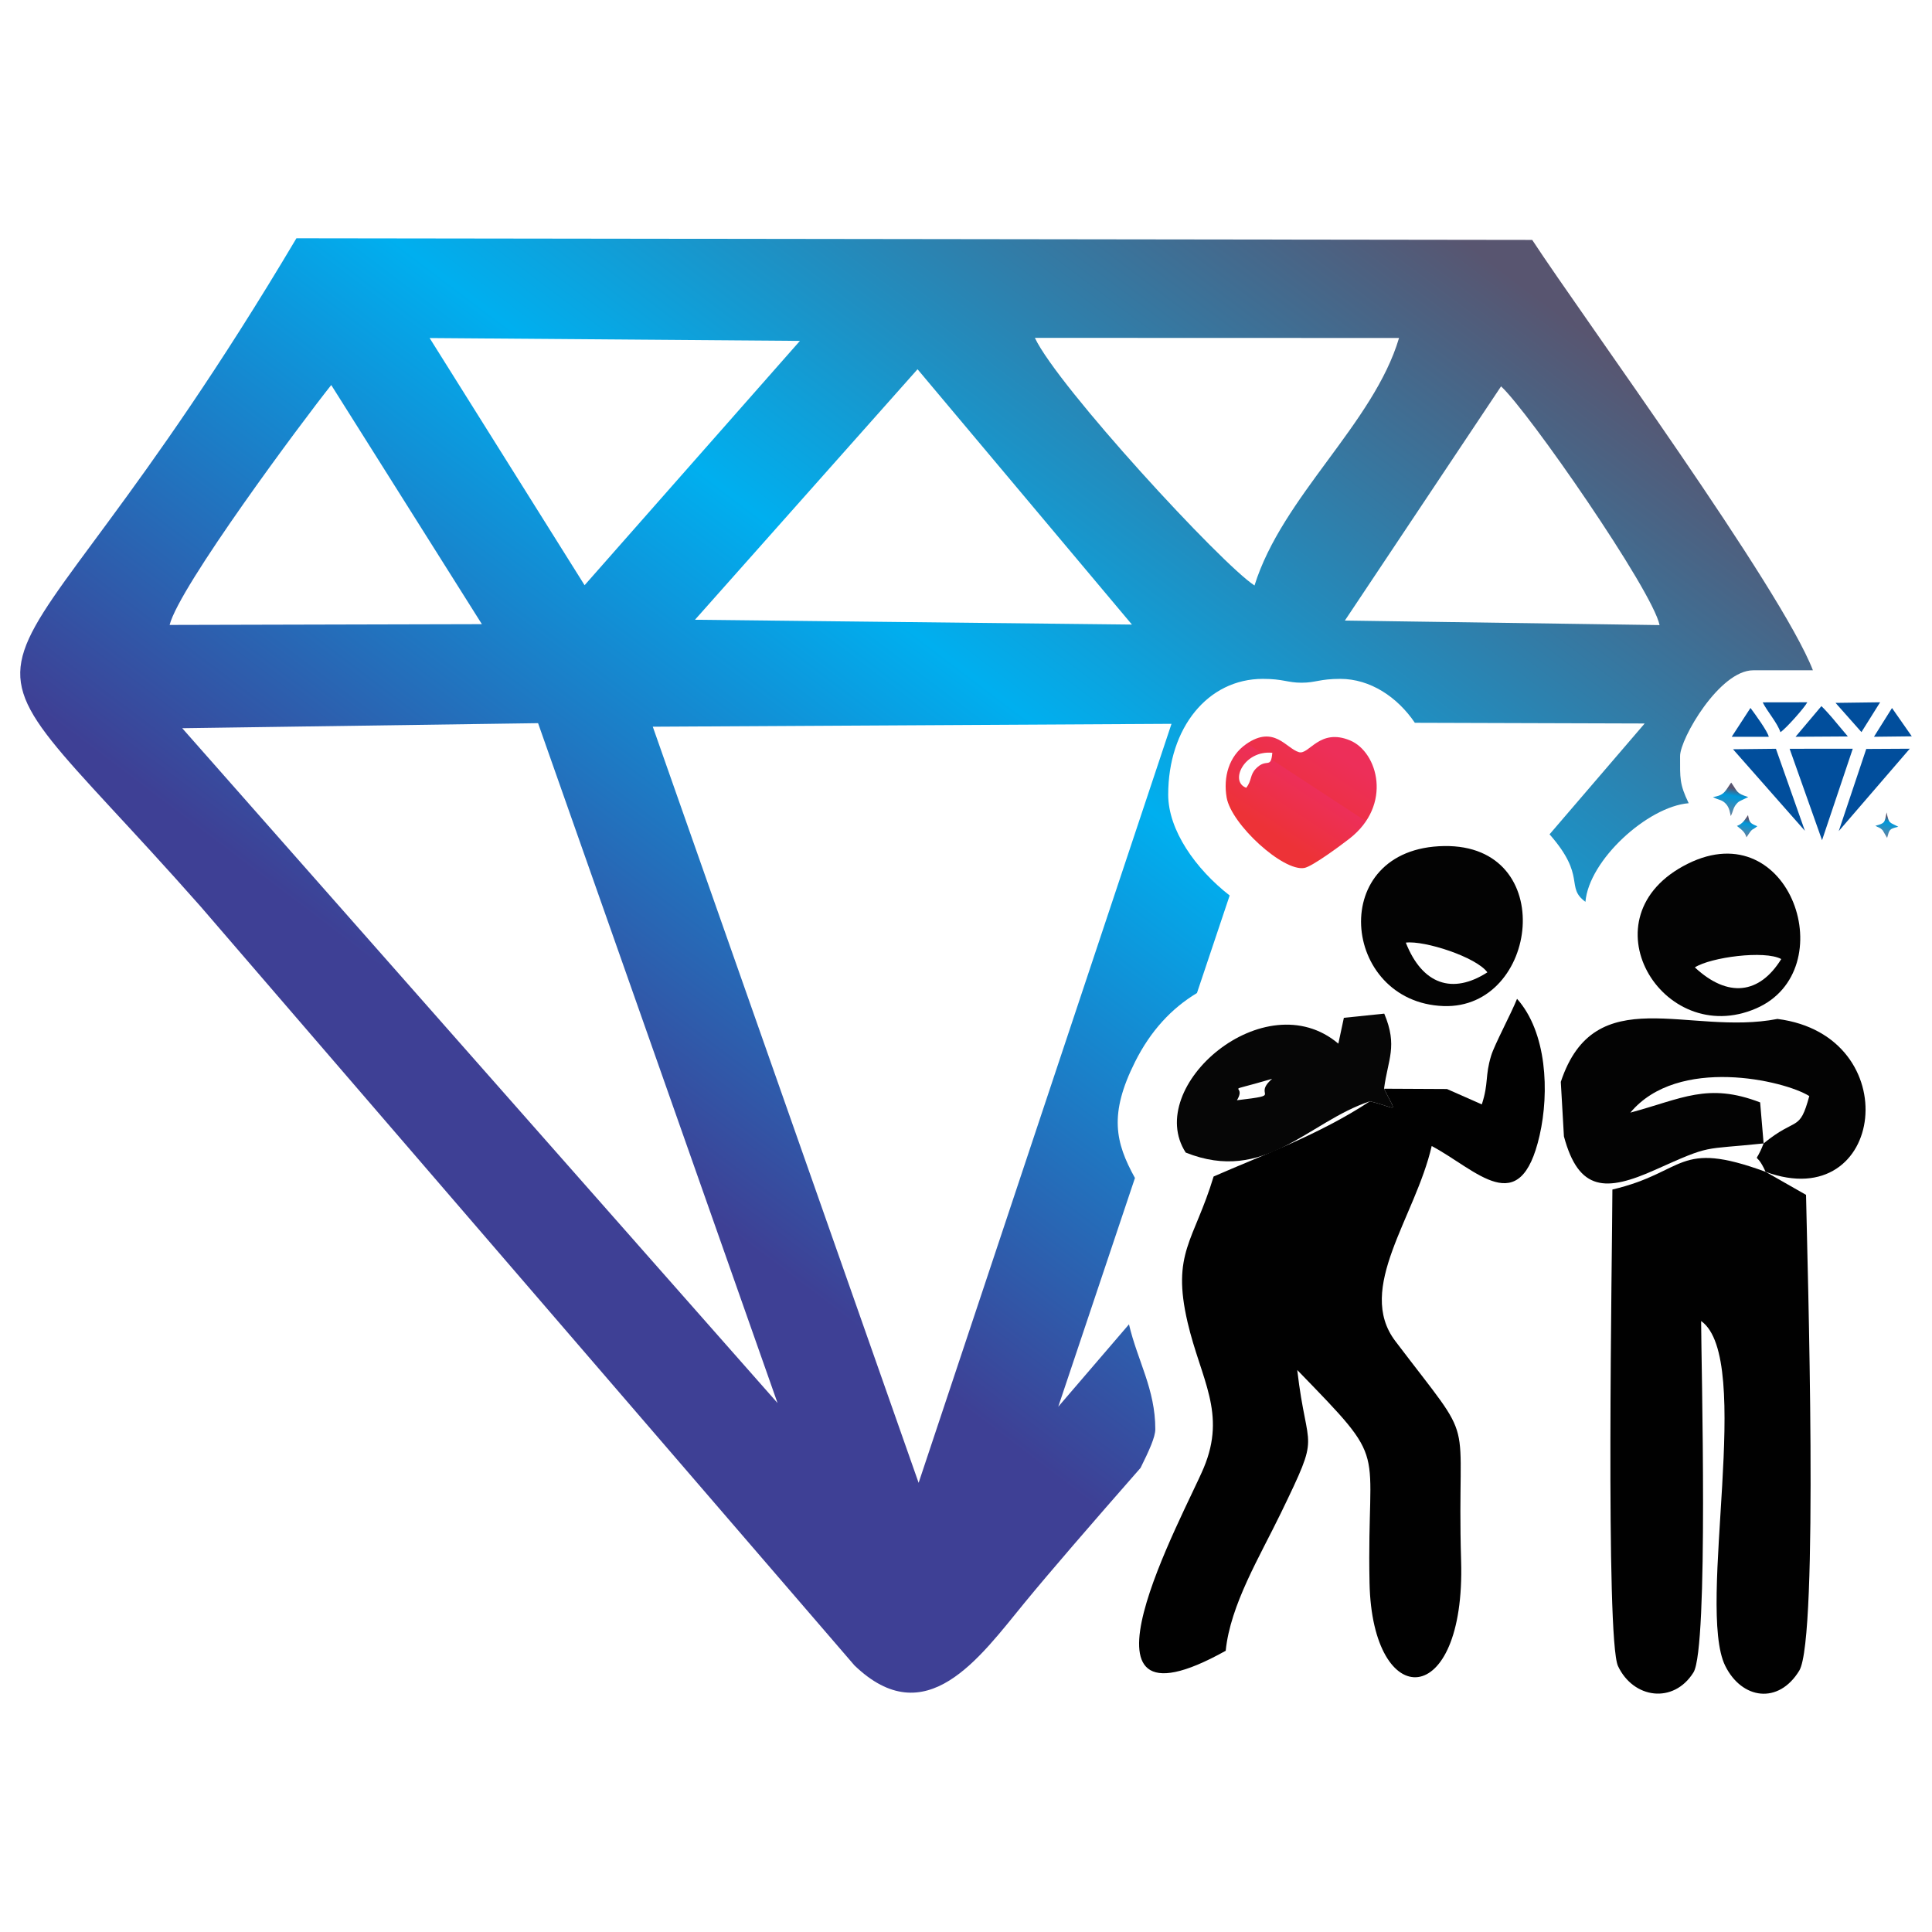 <?xml version="1.0" encoding="UTF-8"?>
<!DOCTYPE svg PUBLIC "-//W3C//DTD SVG 1.1//EN" "http://www.w3.org/Graphics/SVG/1.1/DTD/svg11.dtd">
<!-- Creator: CorelDRAW 2017 -->
<svg xmlns="http://www.w3.org/2000/svg" xml:space="preserve" width="25.4mm" height="25.4mm" version="1.1" style="shape-rendering:geometricPrecision; text-rendering:geometricPrecision; image-rendering:optimizeQuality; fill-rule:evenodd; clip-rule:evenodd"
viewBox="0 0 2539.98 2539.98"
 xmlns:xlink="http://www.w3.org/1999/xlink">
 <defs>
  <style type="text/css">
   <![CDATA[
    .fil0 {fill:none}
    .fil8 {fill:#010101}
    .fil5 {fill:#014E9C}
    .fil9 {fill:#030303}
    .fil7 {fill:#060606}
    .fil2 {fill:url(#id0)}
    .fil3 {fill:url(#id1)}
    .fil4 {fill:url(#id2)}
    .fil6 {fill:url(#id3)}
    .fil1 {fill:url(#id4)}
   ]]>
  </style>
  <linearGradient id="id0" gradientUnits="userSpaceOnUse" x1="2475.25" y1="1072.29" x2="2469.53" y2="1100.32">
   <stop offset="0" style="stop-opacity:1; stop-color:#585570"/>
   <stop offset="0.259" style="stop-opacity:1; stop-color:#0098DA"/>
   <stop offset="1" style="stop-opacity:1; stop-color:#6B809B"/>
  </linearGradient>
  <linearGradient id="id1" gradientUnits="userSpaceOnUse" xlink:href="#id0" x1="2292.05" y1="1075.24" x2="2287.19" y2="1099.63">
  </linearGradient>
  <linearGradient id="id2" gradientUnits="userSpaceOnUse" xlink:href="#id0" x1="2265.8" y1="1034.14" x2="2259.37" y2="1071.23">
  </linearGradient>
  <linearGradient id="id3" gradientUnits="userSpaceOnUse" x1="1743.7" y1="982.23" x2="1670.42" y2="1094.17">
   <stop offset="0" style="stop-opacity:1; stop-color:#ED2F59"/>
   <stop offset="0.392" style="stop-opacity:1; stop-color:#ED3048"/>
   <stop offset="0.4" style="stop-opacity:1; stop-color:#ED2F59"/>
   <stop offset="1" style="stop-opacity:1; stop-color:#ED3237"/>
  </linearGradient>
  <linearGradient id="id4" gradientUnits="userSpaceOnUse" x1="1569.7" y1="2080.25" x2="2546.99" y2="785.65">
   <stop offset="0" style="stop-opacity:1; stop-color:#3E4095"/>
   <stop offset="0.478" style="stop-opacity:1; stop-color:#00AFEF"/>
   <stop offset="1" style="stop-opacity:1; stop-color:#585570"/>
  </linearGradient>
 </defs>
 <g id="Capa_x0020_1">
  <rect class="fil0" x="-0.01" y="-0.01" width="2539.99" height="2539.99"/>
  <path class="fil1" d="M1391.29 1849.39l100.82 -300.7c-25.87,-46.79 -34.35,-83.96 0.19,-152.79 20.4,-40.64 47.78,-70.18 81.33,-90.37l43 -128.24c-44.86,-34.89 -80.81,-85.97 -80.81,-132.58 0,-87.81 52.13,-152.2 124.41,-152.2 26.99,0 32.26,5.05 50.9,5.05 18.64,0 23.91,-5.05 50.89,-5.05 39.42,0 75.12,23.86 98.07,57.73l302.14 0.93 -125.05 145.7c49.17,55.91 20.22,69.06 47.18,88.75 4.58,-54.78 81.58,-125.15 135.73,-129.64 -12.19,-25.32 -11.31,-32.59 -11.31,-62.01 0,-22.86 51.9,-112.73 96.13,-112.73l78.51 0c-41.64,-107.65 -302.16,-463.64 -369.04,-565.82l-1624.68 -2.15c-412.84,695.5 -499.2,456.07 -126.07,878.38l859.69 997.83c93.88,90.37 164.21,-9.86 223.57,-82.22 32.58,-39.71 86.31,-101.86 152.58,-177.43 11.38,-22.96 19.39,-40.51 19.39,-50.89 0,-52.69 -23.33,-89.67 -34.61,-137.85l-92.96 108.3zm-183.58 100.07l-349.5 -994.07 681.95 -3.78 -332.45 997.85zm-968.12 -992.09l467.81 -6.64 314.83 893.84 -782.64 -887.2zm1733.84 -449.44c35.87,32.91 199.03,268.26 208.4,313.87l-413.74 -5.96 205.34 -307.91zm-767.15 -22.49l281.87 335.68 -574.47 -6.34 292.6 -329.34zm-983.28 336.15c12.59,-50.21 174.19,-267.41 212.48,-315.4l198.05 314.39 -410.53 1.01zm1426.29 -51.86c-43.49,-28.12 -258.36,-261.25 -288.76,-325.55l478.78 0.15c-33.32,112.52 -153.61,208.47 -190.02,325.4zm-1084.46 -325.32l486.82 3.76 -283.09 321.2 -203.73 -324.96z"/>
  <path class="fil2" d="M2465.52 1085.62c3.83,2.51 5.37,1.61 9.61,5.94l5.09 8.81c0.1,-0.29 0.43,0.93 0.71,1.37 3.19,-11.52 2.79,-11.83 14.73,-14.79 -11.37,-6.28 -12.28,-3.23 -15.35,-18.87 -2.72,13.43 -1.85,14.18 -14.79,17.54z"/>
  <path class="fil3" d="M2283.51 1085.83c5.46,4.63 10.14,7.06 12.57,15.01l2.62 -3.93c5.68,-8.59 4.78,-4.97 11.61,-10.68 -9.42,-3.83 -10.34,-4.7 -12.19,-14.62 -4.28,6.07 -6.71,11.34 -14.61,14.22z"/>
  <path class="fil4" d="M2256.3 1049.94c4.37,1.81 8.22,1.94 12.79,6.95 4.77,5.23 5.27,11.83 6.28,16 3.23,-5.87 2.93,-10.62 7.54,-15.96 2.63,-3.04 3.51,-3.31 6.79,-4.88l8.71 -4.19c-16.21,-4.95 -13.88,-7.21 -22.42,-19.02 -7.78,10.48 -8.29,16.81 -23.99,18.99 0.44,0.31 1.08,0.6 1.41,0.76l2.89 1.35z"/>
  <path class="fil5" d="M2487.4 930.81l26.01 37.23 -49.74 0.57 23.73 -37.8zm-70.03 161.84l36.17 -108.01 57.22 -0.32 -93.39 108.33zm-64.57 -108.24l83.03 -0.08 -40.4 120.28 -42.63 -120.2zm-74.42 0.61l56.42 -0.62 38.07 107.85 -94.49 -107.23zm22.95 -54.3c5.87,7.86 22.72,30.96 24.06,37.92l-48.71 -0.01 24.65 -37.91zm39.4 31.88c-4.36,-12.75 -16.84,-26.45 -23.35,-39.23l58.67 -0.09c-3.5,6.92 -28.27,34.8 -35.32,39.32zm53.84 -34.26c2.62,2.06 15.72,16.81 17.94,19.82 0.76,1.03 16.82,20.01 16.86,20.04l-68.77 0.43 33.97 -40.29zm18.58 -4.29l58.62 -0.77 -24.55 39.2 -34.07 -38.43z"/>
  <path class="fil6" d="M1638.47 1035.68c-22.44,-7.99 -2.97,-49.65 34.22,-45.99 -1.9,22.29 -7.3,6.06 -21.59,20.85 -7.99,8.25 -5.18,15.43 -12.63,25.14zm-25.83 12.74c6.04,35.27 74.18,97.62 102.11,92.68 10.62,-1.87 48.97,-30.44 59.46,-38.62 56.82,-44.3 37.18,-113.7 0.94,-128.95 -40.41,-17.02 -54.05,19.24 -67.44,15.33 -16.85,-4.92 -32.63,-36.17 -69.35,-10.64 -23.03,16.01 -30.27,43.65 -25.72,70.2z"/>
  <g id="_2685690744096">
   <path class="fil7" d="M1672.42 1418.32c-26.95,23.5 17.4,20.59 -46.24,28.17 14.67,-24.19 -25.27,-7.17 46.24,-28.17zm94.35 -80.21l-7.25 33.96c-96.69,-81.87 -256.69,56.52 -200.66,143.2 104.23,41.61 160.69,-40.53 242.19,-67.42 37.43,9.09 35.46,18.28 18.54,-16.54 5.01,-38.64 18.27,-55.87 0.27,-98.69l-53.09 5.49z"/>
   <g>
    <path class="fil8" d="M1902.33 1431.72l-82.74 -0.41c16.92,34.82 18.89,25.63 -18.54,16.54 -66.95,44.18 -142.83,71.33 -205.53,98.9 -25.69,85.13 -55.57,100.13 -34.19,191.8 17.47,74.91 51.4,119.05 21.23,191.15 -25.45,60.81 -194,364.82 28.86,240.55 6.05,-60.43 44.88,-123.93 72.5,-180.97 53.8,-111.13 34.55,-75.53 21.56,-188.14 123.54,127.3 91.15,92.47 95.04,279.95 3.57,171.14 126.29,168.45 120.39,-28.98 -6.11,-204.81 23.9,-143.36 -86.49,-288.99 -52.58,-69.36 26.22,-162.45 47.82,-256.46 59.37,31.51 116.16,98.89 141.88,-13.97 13.01,-57.13 9.47,-135.7 -29.68,-179.55 -7.65,19.24 -29.55,60.07 -34.02,74.65 -8.35,27.29 -3.07,35.91 -12.29,64.13l-45.8 -20.2z"/>
    <path class="fil9" d="M1848.2 1239.25c24.6,-3.04 92.66,18.97 107.23,39.08 -45.84,29.47 -85.54,16.04 -107.23,-39.08zm50.33 -126.95c-155.03,2.46 -135.52,205.51 -0.83,210.36 125.08,4.51 152.15,-212.75 0.83,-210.36z"/>
    <g>
     <path class="fil8" d="M2321.23 1540.58c-116.89,-42.85 -103.86,0.31 -201.43,23.28 -0.18,82.09 -9.26,591.15 7.39,626.54 20.17,42.84 73.04,50.13 99.18,8.33 20.13,-32.2 10.14,-409.15 10.09,-461.98 69.83,49.1 -6.57,376.29 31.71,453.36 21.9,44.08 70.1,50.97 97.32,6.23 25.85,-42.5 10.54,-539.12 8.89,-625.48l-53.15 -30.28z"/>
     <path class="fil9" d="M2228.2 1271.81c20.89,-13.35 91.79,-22.83 113.6,-10.96 -28.65,46.35 -70.26,51.34 -113.6,10.96zm-9.32 -136.24c-138.82,69.04 -33.68,243.85 89.94,190.16 114.81,-49.85 45.57,-257.56 -89.94,-190.16z"/>
    </g>
    <path class="fil9" d="M2318.61 1503.25l-4.58 -53.93c-68.95,-26.51 -102.91,-4.72 -170.61,13.43 62.49,-74.99 202.77,-42.26 235.24,-21.75 -13.12,48.19 -16.34,26.31 -60.05,62.25zm-266.64 -80.92l4.1 71.64c19.46,72.5 55.22,73.05 120.09,43.93 75.57,-33.91 59.63,-25.91 142.45,-34.65 -12.72,32.9 -11.64,5.61 2.62,37.33 157.34,57.83 186.39,-179.16 15.56,-201 -116.79,22.75 -240.07,-52.17 -284.82,82.75z"/>
   </g>
  </g>
 </g>
</svg>
